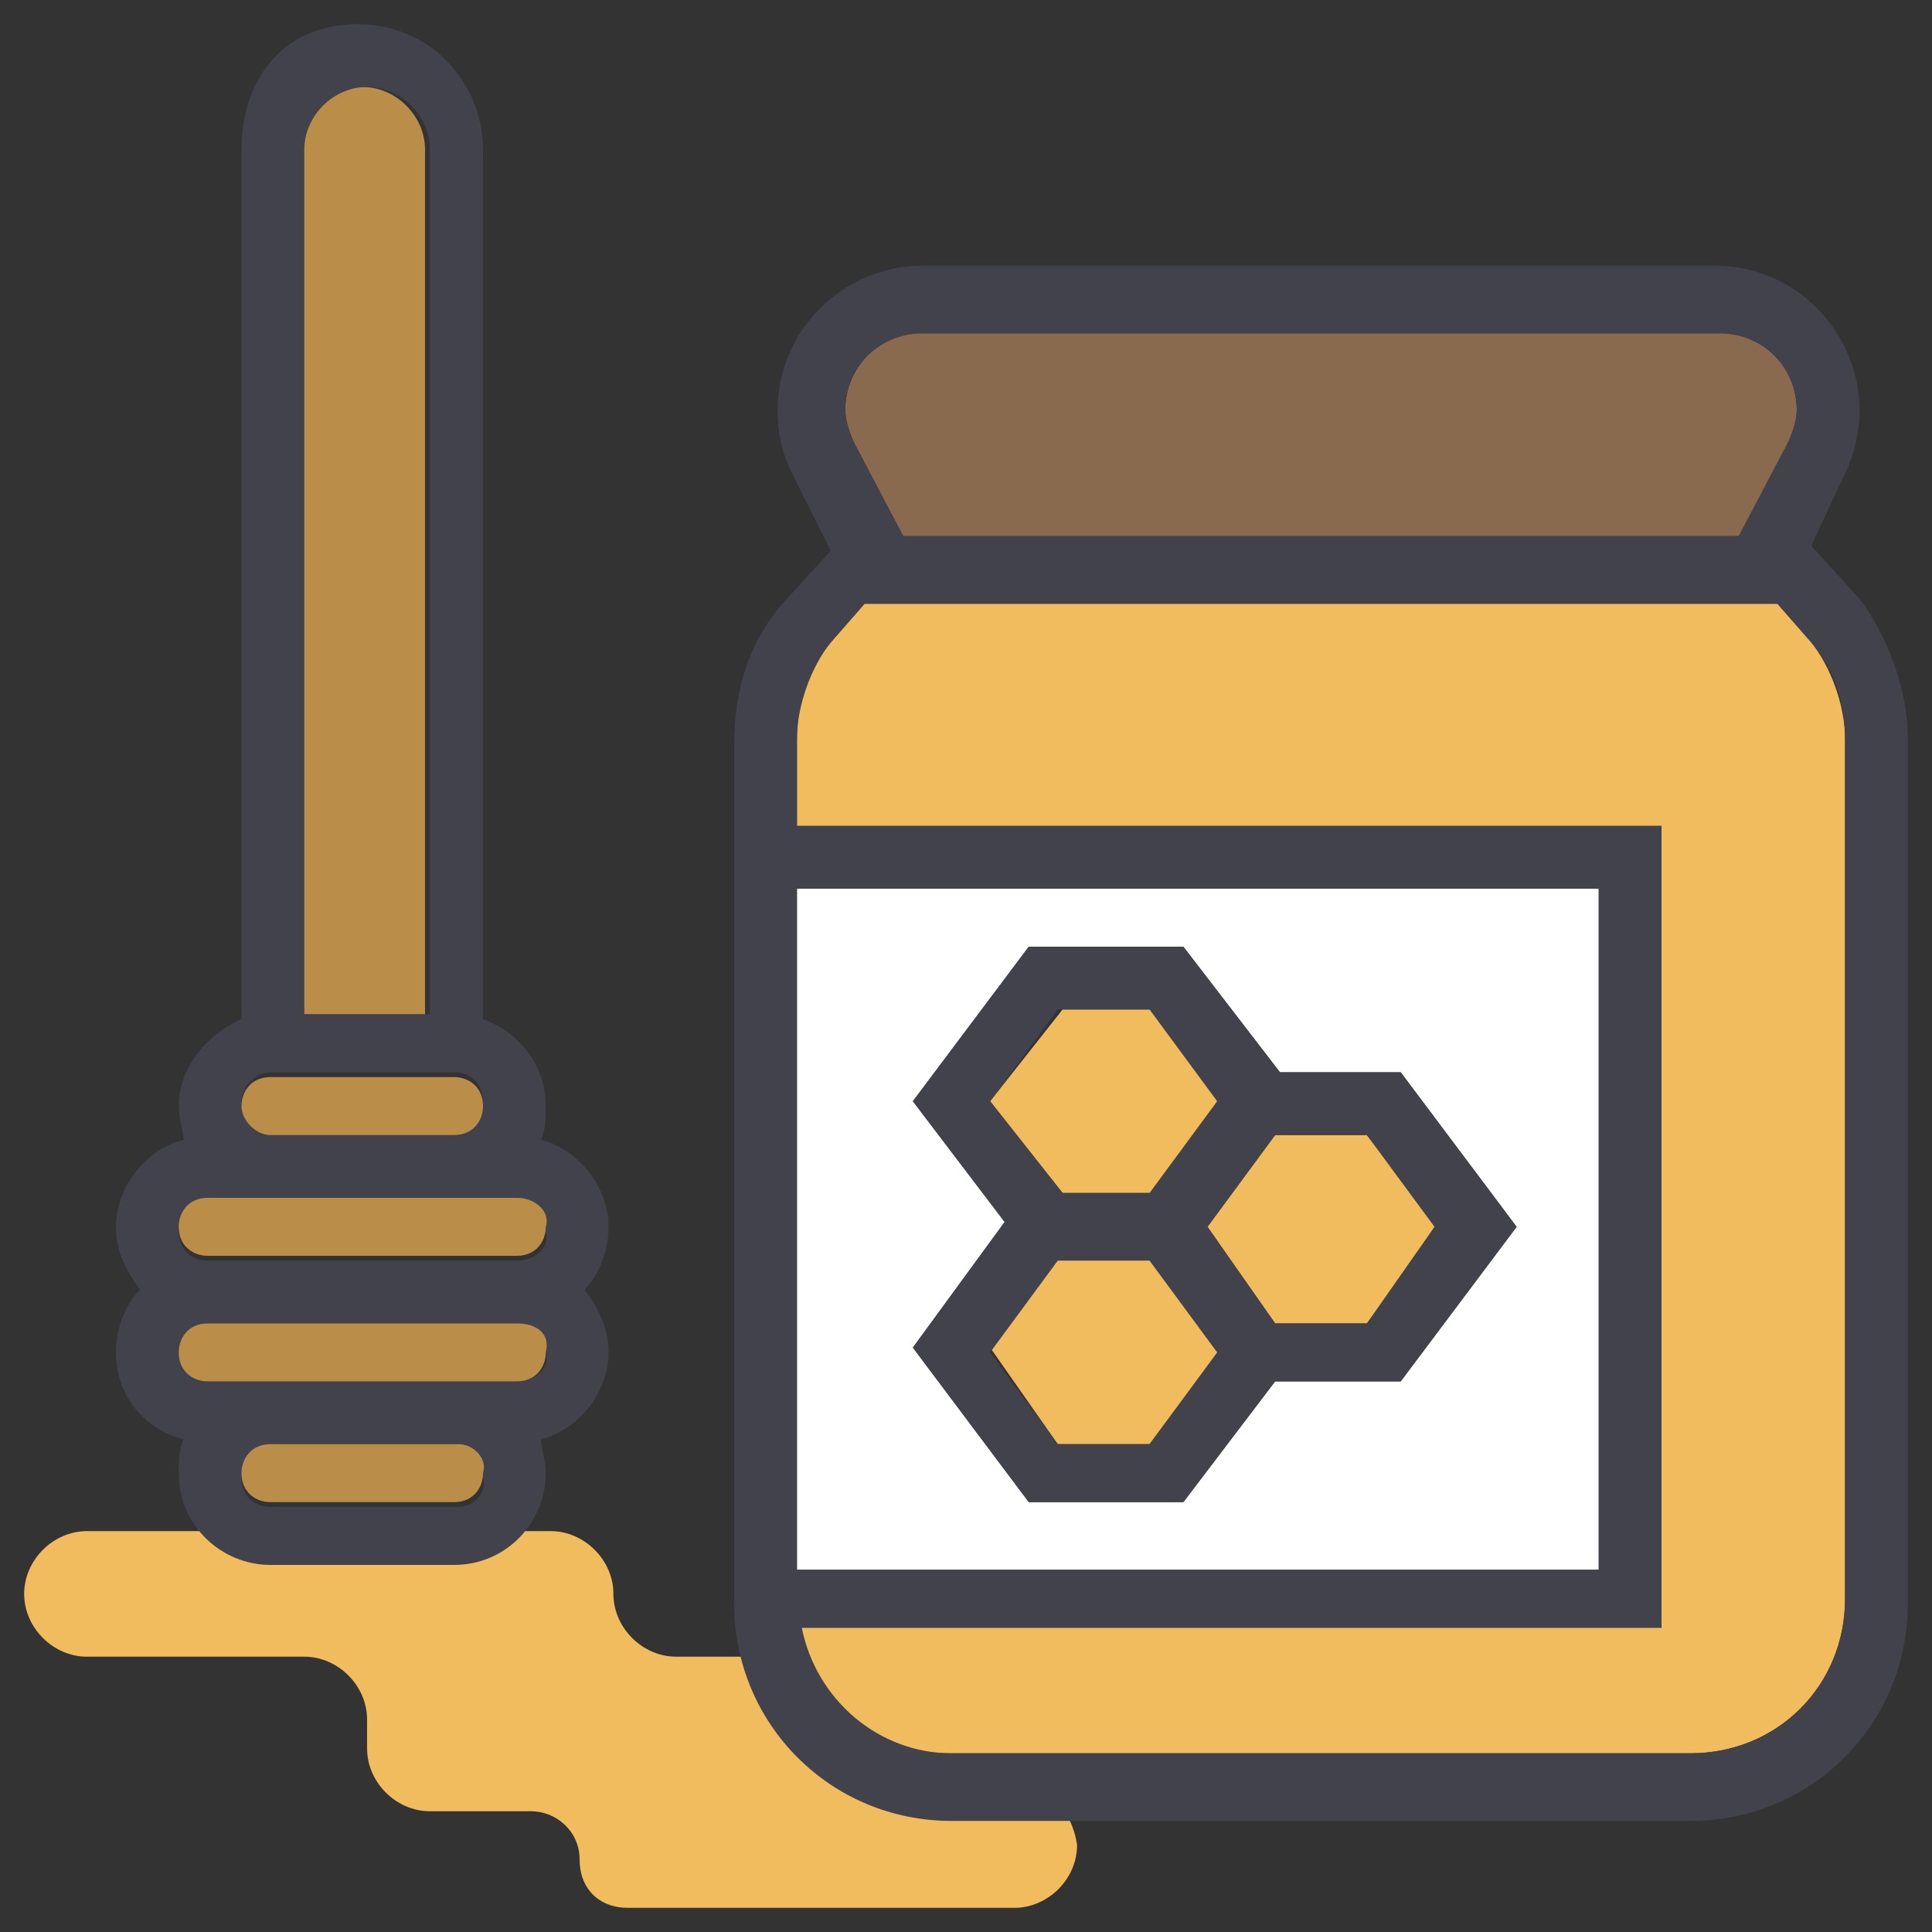 <?xml version="1.0" encoding="utf-8"?>
<!-- Generator: Adobe Illustrator 24.1.1, SVG Export Plug-In . SVG Version: 6.00 Build 0)  -->
<svg version="1.1" id="Layer_1" xmlns="http://www.w3.org/2000/svg" xmlns:xlink="http://www.w3.org/1999/xlink" x="0px" y="0px"
	 viewBox="0 0 40 40" style="enable-background:new 0 0 40 40;" xml:space="preserve">
<rect x="0" y="0" width="40" height="40" fill="#333333" stroke="none"/>
<style type="text/css">
	.st0{fill:#F0BC5E;}
	.st1{fill:#896A4E;}
	.st2{fill:#BA8E49;}
	.st3{fill:#FFFFFF;}
	.st4{fill:#41424C;}
</style>
<g>
	<g>
		<path class="st0" d="M21,36.9h-1.3c-1.7,0-3.1-1.1-3.6-2.6l0,0h-2.1c-0.7,0-1.3-0.6-1.3-1.3s-0.6-1.3-1.3-1.3H8.8H6.9H1.8
			c-0.7,0-1.3,0.6-1.3,1.3s0.6,1.3,1.3,1.3h4.5c0.7,0,1.3,0.6,1.3,1.3v0.6c0,0.7,0.6,1.3,1.3,1.3H11c0.5,0,1,0.4,1,1s0.4,1,1,1h8
			c0.7,0,1.3-0.6,1.3-1.3C22.2,37.5,21.7,36.9,21,36.9z"/>
	</g>
	<polygon class="st0" points="23.9,24.7 25.3,22.8 23.9,20.9 22,20.9 20.5,22.8 22,24.7 	"/>
	<path class="st1" d="M18.7,11.1H36l1-1.9c0.1-0.2,0.2-0.5,0.2-0.7c0-0.9-0.7-1.6-1.6-1.6H19.1c-0.9,0-1.6,0.7-1.6,1.6
		c0,0.2,0.1,0.5,0.2,0.7L18.7,11.1z"/>
	<path class="st2" d="M8.8,3.1c0-0.7-0.6-1.3-1.3-1.3c-0.7,0-1.3,0.6-1.3,1.3V21h2.6V3.1z"/>
	<polygon class="st0" points="21.9,26 20.5,27.9 21.9,29.9 23.8,29.9 25.3,27.9 23.8,26 	"/>
	<path class="st0" d="M36.8,12.5H17.9l-0.7,0.8c-0.5,0.6-0.7,1.3-0.7,2v1.8h17.9v16.6H16.5c0.3,1.5,1.6,2.6,3.1,2.6H35
		c1.8,0,3.2-1.4,3.2-3.2V15.3c0-0.7-0.3-1.5-0.7-2L36.8,12.5z"/>
	<path class="st3" d="M33.1,18.4H16.5v14.1h16.6V18.4z M29,28.6h-2.6l-1.9,2.5h-3.2l-2.4-3.2l1.9-2.6l-1.9-2.5l2.4-3.2h3.2l2,2.6H29
		l2.4,3.2L29,28.6z"/>
	<polygon class="st0" points="26.4,23.5 25,25.4 26.4,27.4 28.3,27.4 29.8,25.4 28.3,23.5 	"/>
	<path class="st4" d="M37.5,11.3L37.5,11.3l0.7-1.5c0.2-0.4,0.3-0.9,0.3-1.3c0-1.6-1.3-3-3-3H19.1c-1.6,0-3,1.3-3,3
		c0,0.5,0.1,0.9,0.3,1.3l0.8,1.6l0,0l-1,1.1c-0.7,0.8-1,1.8-1,2.9v17.8c0,2.5,2,4.5,4.5,4.5H35c2.5,0,4.5-2,4.5-4.5V15.3
		c0-1-0.4-2.1-1-2.9L37.5,11.3z M19.1,6.9h16.5c0.9,0,1.6,0.7,1.6,1.6c0,0.2-0.1,0.5-0.2,0.7l-1,1.9H18.7l-1-1.9
		c-0.1-0.2-0.2-0.5-0.2-0.7C17.5,7.6,18.2,6.9,19.1,6.9z M16.5,32.5V18.4h16.6v14.1H16.5z M38.2,33.1c0,1.8-1.4,3.2-3.2,3.2H19.7
		c-1.5,0-2.8-1.1-3.1-2.6h17.8V17.1H16.5v-1.8c0-0.7,0.3-1.5,0.7-2l0.7-0.8h18.9l0.7,0.8c0.5,0.6,0.7,1.3,0.7,2V33.1z"/>
	<path class="st4" d="M26.5,22.2l-2-2.6h-3.2l-2.4,3.2l1.9,2.5l-1.9,2.6l2.4,3.2h3.2l1.9-2.5H29l2.4-3.2L29,22.2H26.5z M20.5,22.8
		l1.4-1.9h1.9l1.4,1.9l-1.4,1.9H22L20.5,22.8z M23.8,29.9h-1.9l-1.4-1.9l1.4-1.9h1.9l1.4,1.9L23.8,29.9z M28.3,27.4h-1.9L25,25.4
		l1.4-1.9h1.9l1.4,1.9L28.3,27.4z"/>
	<path class="st4" d="M11.2,23.6c0.1-0.2,0.1-0.5,0.1-0.7c0-0.8-0.5-1.5-1.3-1.8v-18c0-1.4-1.1-2.6-2.6-2.6S5,1.6,5,3.1v18
		c-0.7,0.3-1.3,1-1.3,1.8c0,0.3,0.1,0.5,0.1,0.7c-0.8,0.2-1.4,1-1.4,1.8c0,0.5,0.2,0.9,0.5,1.3c-0.3,0.3-0.5,0.8-0.5,1.3
		c0,0.9,0.6,1.6,1.4,1.8c-0.1,0.2-0.1,0.5-0.1,0.7c0,1.1,0.9,1.9,1.9,1.9h3.8c1.1,0,1.9-0.9,1.9-1.9c0-0.3-0.1-0.5-0.1-0.7
		c0.8-0.2,1.4-1,1.4-1.8c0-0.5-0.2-0.9-0.5-1.3c0.3-0.3,0.5-0.8,0.5-1.3C12.6,24.6,12,23.8,11.2,23.6z M6.3,3.1
		c0-0.7,0.6-1.3,1.3-1.3c0.7,0,1.3,0.6,1.3,1.3V21H6.3V3.1z M5.6,22.2h3.8c0.4,0,0.6,0.3,0.6,0.6c0,0.4-0.3,0.6-0.6,0.6H5.6
		c-0.4,0-0.6-0.3-0.6-0.6C5,22.5,5.3,22.2,5.6,22.2z M9.5,31.2H5.6c-0.4,0-0.6-0.3-0.6-0.6c0-0.4,0.3-0.6,0.6-0.6h3.8
		c0.4,0,0.6,0.3,0.6,0.6C10.1,30.9,9.8,31.2,9.5,31.2z M10.7,28.6H9.5H5.6H4.3c-0.4,0-0.6-0.3-0.6-0.6c0-0.4,0.3-0.6,0.6-0.6h6.4
		c0.4,0,0.6,0.3,0.6,0.6C11.4,28.3,11.1,28.6,10.7,28.6z M10.7,26.1H4.3c-0.4,0-0.6-0.3-0.6-0.6c0-0.4,0.3-0.6,0.6-0.6h1.3h3.8h1.3
		c0.4,0,0.6,0.3,0.6,0.6C11.4,25.8,11.1,26.1,10.7,26.1z"/>
	<path class="st2" d="M10.7,24.8H9.5H5.6H4.3c-0.4,0-0.6,0.3-0.6,0.6c0,0.4,0.3,0.6,0.6,0.6h6.4c0.4,0,0.6-0.3,0.6-0.6
		C11.4,25.1,11.1,24.8,10.7,24.8z"/>
	<path class="st2" d="M10.7,27.4H4.3c-0.4,0-0.6,0.3-0.6,0.6c0,0.4,0.3,0.6,0.6,0.6h1.3h3.8h1.3c0.4,0,0.6-0.3,0.6-0.6
		C11.4,27.6,11.1,27.4,10.7,27.4z"/>
	<path class="st2" d="M9.5,29.9H5.6c-0.4,0-0.6,0.3-0.6,0.6c0,0.4,0.3,0.6,0.6,0.6h3.8c0.4,0,0.6-0.3,0.6-0.6
		C10.1,30.2,9.8,29.9,9.5,29.9z"/>
	<path class="st2" d="M5.6,23.5h3.8c0.4,0,0.6-0.3,0.6-0.6c0-0.4-0.3-0.6-0.6-0.6H5.6c-0.4,0-0.6,0.3-0.6,0.6
		C5,23.2,5.3,23.5,5.6,23.5z"/>
</g>
</svg>
